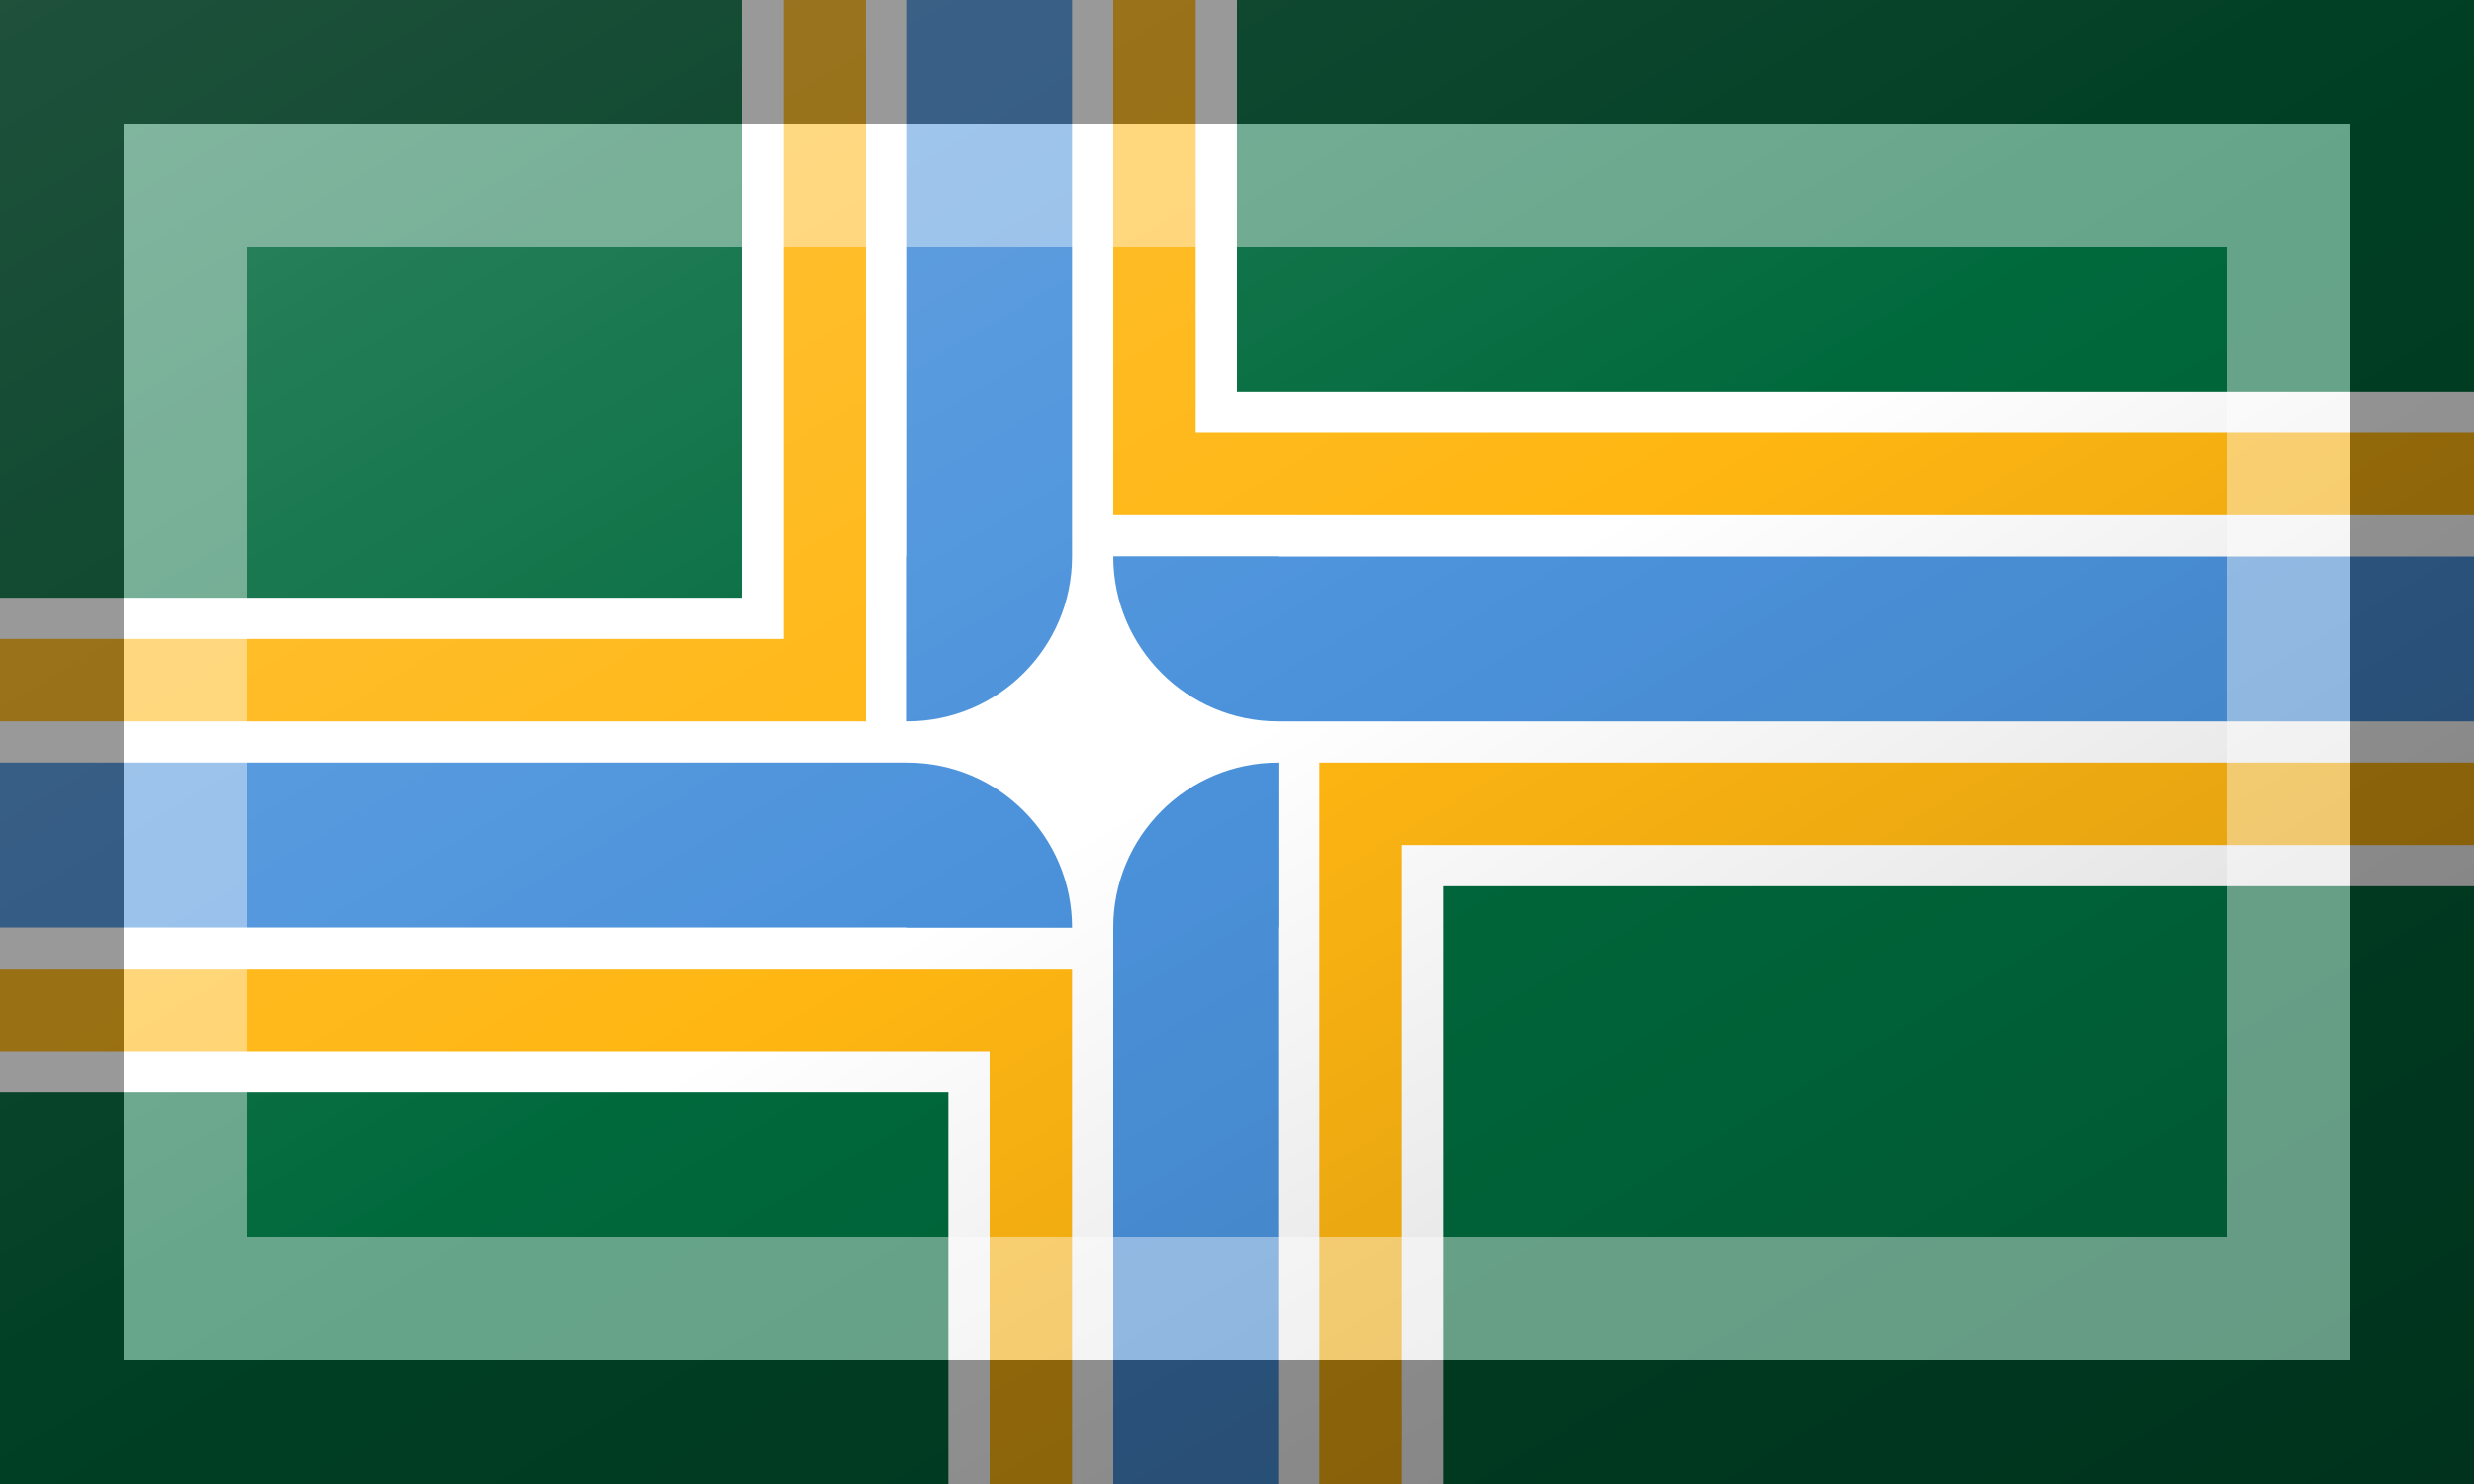 <?xml version="1.0"?>
<svg xmlns="http://www.w3.org/2000/svg" xmlns:xlink="http://www.w3.org/1999/xlink" version="1.1" width="600" height="360" viewBox="0 0 600 360">
<!-- Generated by Kreative Vexillo v1.0 -->
<style>
.blue{fill:rgb(75,146,219);}
.green{fill:rgb(0,105,60);}
.white{fill:rgb(255,255,255);}
.yellow{fill:rgb(255,182,18);}
</style>
<defs>
<clipPath id="clip0">
<rect x="220" y="135" width="90" height="90"/>
</clipPath>
<linearGradient id="glaze" x1="0%" y1="0%" x2="100%" y2="100%">
<stop offset="0%" stop-color="rgb(255,255,255)" stop-opacity="0.2"/>
<stop offset="49.999%" stop-color="rgb(255,255,255)" stop-opacity="0.0"/>
<stop offset="50.001%" stop-color="rgb(0,0,0)" stop-opacity="0.0"/>
<stop offset="100%" stop-color="rgb(0,0,0)" stop-opacity="0.2"/>
</linearGradient>
</defs>
<g>
<rect x="0" y="0" width="600" height="360" class="green"/>
<path d="M 0 145 L 180 145 L 180 0 L 300 0 L 300 95 L 600 95 L 600 215 L 350 215 L 350 360 L 230 360 L 230 265 L 0 265 Z" class="white"/>
<path d="M 0 155 L 190 155 L 190 0 L 290 0 L 290 105 L 600 105 L 600 205 L 340 205 L 340 360 L 240 360 L 240 255 L 0 255 Z" class="yellow"/>
<path d="M 0 175 L 210 175 L 210 0 L 270 0 L 270 125 L 600 125 L 600 185 L 320 185 L 320 360 L 260 360 L 260 235 L 0 235 Z" class="white"/>
<path d="M 0 185 L 220 185 L 260 225 L 0 225 Z" class="blue"/>
<path d="M 220 0 L 260 0 L 260 135 L 220 175 Z" class="blue"/>
<path d="M 600 135 L 600 175 L 310 175 L 270 135 Z" class="blue"/>
<path d="M 270 360 L 270 225 L 310 185 L 310 360 Z" class="blue"/>
<g clip-path="url(#clip0)">
<ellipse cx="220" cy="135" rx="40" ry="40" class="blue"/>
<ellipse cx="310" cy="135" rx="40" ry="40" class="blue"/>
<ellipse cx="220" cy="225" rx="40" ry="40" class="blue"/>
<ellipse cx="310" cy="225" rx="40" ry="40" class="blue"/>
</g>
</g>
<g>
<rect x="0" y="0" width="600" height="360" fill="url(#glaze)"/>
<path d="M 30 30 L 570 30 L 570 330 L 30 330 Z M 60 60 L 60 300 L 540 300 L 540 60 Z" fill="rgb(255,255,255)" opacity="0.4"/>
<path d="M 0 0 L 600 0 L 600 360 L 0 360 Z M 30 30 L 30 330 L 570 330 L 570 30 Z" fill="rgb(0,0,0)" opacity="0.4"/>
</g>
</svg>
